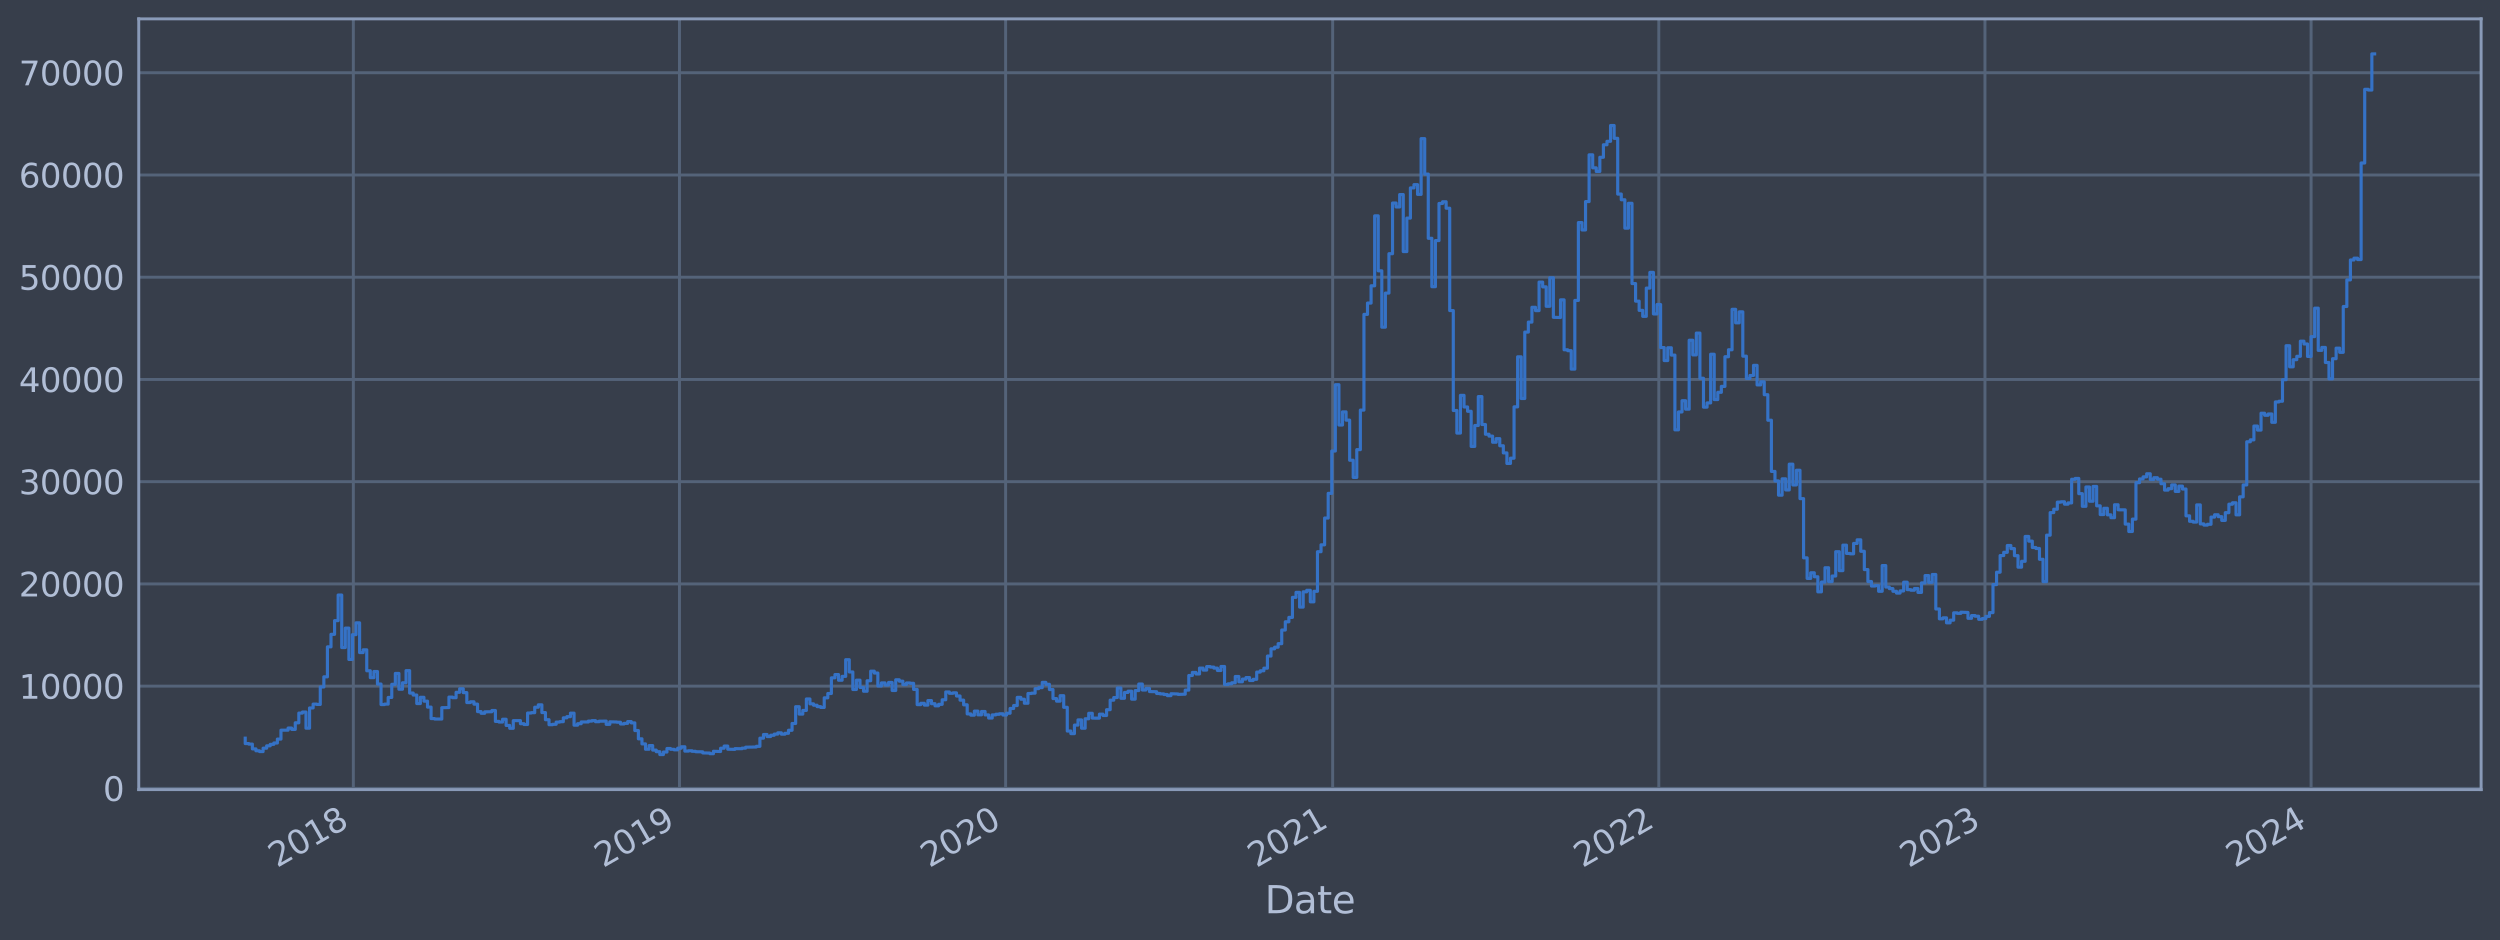 <?xml version="1.0" encoding="utf-8" standalone="no"?>
<!DOCTYPE svg PUBLIC "-//W3C//DTD SVG 1.1//EN"
  "http://www.w3.org/Graphics/SVG/1.1/DTD/svg11.dtd">
<svg xmlns:xlink="http://www.w3.org/1999/xlink" width="952.884pt" height="358.291pt" viewBox="0 0 952.884 358.291" xmlns="http://www.w3.org/2000/svg" version="1.1">
 <defs>
  <style type="text/css">*{stroke-linejoin: round; stroke-linecap: butt}</style>
 </defs>
 <g id="figure_1">
  <g id="patch_1">
   <path d="M 0 358.291 
L 952.884 358.291 
L 952.884 0 
L 0 0 
z
" style="fill: #373e4b"/>
  </g>
  <g id="axes_1">
   <g id="patch_2">
    <path d="M 52.884 300.96 
L 945.684 300.96 
L 945.684 7.2 
L 52.884 7.2 
z
" style="fill: #373e4b"/>
   </g>
   <g id="matplotlib.axis_1">
    <g id="xtick_1">
     <g id="line2d_1">
      <path d="M 134.675 300.96 
L 134.675 7.2 
" clip-path="url(#p4fb2431600)" style="fill: none; stroke: #546379; stroke-width: 1.12; stroke-linecap: square"/>
     </g>
     <g id="line2d_2"/>
     <g id="text_1">
      <!-- 2018 -->
      <g style="fill: #b1bed6" transform="translate(105.594 330.885) rotate(-30) scale(0.126 -0.126)">
       <defs>
        <path id="DejaVuSans-32" d="M 1228 531 
L 3431 531 
L 3431 0 
L 469 0 
L 469 531 
Q 828 903 1448 1529 
Q 2069 2156 2228 2338 
Q 2531 2678 2651 2914 
Q 2772 3150 2772 3378 
Q 2772 3750 2511 3984 
Q 2250 4219 1831 4219 
Q 1534 4219 1204 4116 
Q 875 4013 500 3803 
L 500 4441 
Q 881 4594 1212 4672 
Q 1544 4750 1819 4750 
Q 2544 4750 2975 4387 
Q 3406 4025 3406 3419 
Q 3406 3131 3298 2873 
Q 3191 2616 2906 2266 
Q 2828 2175 2409 1742 
Q 1991 1309 1228 531 
z
" transform="scale(0.016)"/>
        <path id="DejaVuSans-30" d="M 2034 4250 
Q 1547 4250 1301 3770 
Q 1056 3291 1056 2328 
Q 1056 1369 1301 889 
Q 1547 409 2034 409 
Q 2525 409 2770 889 
Q 3016 1369 3016 2328 
Q 3016 3291 2770 3770 
Q 2525 4250 2034 4250 
z
M 2034 4750 
Q 2819 4750 3233 4129 
Q 3647 3509 3647 2328 
Q 3647 1150 3233 529 
Q 2819 -91 2034 -91 
Q 1250 -91 836 529 
Q 422 1150 422 2328 
Q 422 3509 836 4129 
Q 1250 4750 2034 4750 
z
" transform="scale(0.016)"/>
        <path id="DejaVuSans-31" d="M 794 531 
L 1825 531 
L 1825 4091 
L 703 3866 
L 703 4441 
L 1819 4666 
L 2450 4666 
L 2450 531 
L 3481 531 
L 3481 0 
L 794 0 
L 794 531 
z
" transform="scale(0.016)"/>
        <path id="DejaVuSans-38" d="M 2034 2216 
Q 1584 2216 1326 1975 
Q 1069 1734 1069 1313 
Q 1069 891 1326 650 
Q 1584 409 2034 409 
Q 2484 409 2743 651 
Q 3003 894 3003 1313 
Q 3003 1734 2745 1975 
Q 2488 2216 2034 2216 
z
M 1403 2484 
Q 997 2584 770 2862 
Q 544 3141 544 3541 
Q 544 4100 942 4425 
Q 1341 4750 2034 4750 
Q 2731 4750 3128 4425 
Q 3525 4100 3525 3541 
Q 3525 3141 3298 2862 
Q 3072 2584 2669 2484 
Q 3125 2378 3379 2068 
Q 3634 1759 3634 1313 
Q 3634 634 3220 271 
Q 2806 -91 2034 -91 
Q 1263 -91 848 271 
Q 434 634 434 1313 
Q 434 1759 690 2068 
Q 947 2378 1403 2484 
z
M 1172 3481 
Q 1172 3119 1398 2916 
Q 1625 2713 2034 2713 
Q 2441 2713 2670 2916 
Q 2900 3119 2900 3481 
Q 2900 3844 2670 4047 
Q 2441 4250 2034 4250 
Q 1625 4250 1398 4047 
Q 1172 3844 1172 3481 
z
" transform="scale(0.016)"/>
       </defs>
       <use xlink:href="#DejaVuSans-32"/>
       <use xlink:href="#DejaVuSans-30" x="63.623"/>
       <use xlink:href="#DejaVuSans-31" x="127.246"/>
       <use xlink:href="#DejaVuSans-38" x="190.869"/>
      </g>
     </g>
    </g>
    <g id="xtick_2">
     <g id="line2d_3">
      <path d="M 258.986 300.96 
L 258.986 7.2 
" clip-path="url(#p4fb2431600)" style="fill: none; stroke: #546379; stroke-width: 1.12; stroke-linecap: square"/>
     </g>
     <g id="line2d_4"/>
     <g id="text_2">
      <!-- 2019 -->
      <g style="fill: #b1bed6" transform="translate(229.905 330.885) rotate(-30) scale(0.126 -0.126)">
       <defs>
        <path id="DejaVuSans-39" d="M 703 97 
L 703 672 
Q 941 559 1184 500 
Q 1428 441 1663 441 
Q 2288 441 2617 861 
Q 2947 1281 2994 2138 
Q 2813 1869 2534 1725 
Q 2256 1581 1919 1581 
Q 1219 1581 811 2004 
Q 403 2428 403 3163 
Q 403 3881 828 4315 
Q 1253 4750 1959 4750 
Q 2769 4750 3195 4129 
Q 3622 3509 3622 2328 
Q 3622 1225 3098 567 
Q 2575 -91 1691 -91 
Q 1453 -91 1209 -44 
Q 966 3 703 97 
z
M 1959 2075 
Q 2384 2075 2632 2365 
Q 2881 2656 2881 3163 
Q 2881 3666 2632 3958 
Q 2384 4250 1959 4250 
Q 1534 4250 1286 3958 
Q 1038 3666 1038 3163 
Q 1038 2656 1286 2365 
Q 1534 2075 1959 2075 
z
" transform="scale(0.016)"/>
       </defs>
       <use xlink:href="#DejaVuSans-32"/>
       <use xlink:href="#DejaVuSans-30" x="63.623"/>
       <use xlink:href="#DejaVuSans-31" x="127.246"/>
       <use xlink:href="#DejaVuSans-39" x="190.869"/>
      </g>
     </g>
    </g>
    <g id="xtick_3">
     <g id="line2d_5">
      <path d="M 383.297 300.96 
L 383.297 7.2 
" clip-path="url(#p4fb2431600)" style="fill: none; stroke: #546379; stroke-width: 1.12; stroke-linecap: square"/>
     </g>
     <g id="line2d_6"/>
     <g id="text_3">
      <!-- 2020 -->
      <g style="fill: #b1bed6" transform="translate(354.216 330.885) rotate(-30) scale(0.126 -0.126)">
       <use xlink:href="#DejaVuSans-32"/>
       <use xlink:href="#DejaVuSans-30" x="63.623"/>
       <use xlink:href="#DejaVuSans-32" x="127.246"/>
       <use xlink:href="#DejaVuSans-30" x="190.869"/>
      </g>
     </g>
    </g>
    <g id="xtick_4">
     <g id="line2d_7">
      <path d="M 507.949 300.96 
L 507.949 7.2 
" clip-path="url(#p4fb2431600)" style="fill: none; stroke: #546379; stroke-width: 1.12; stroke-linecap: square"/>
     </g>
     <g id="line2d_8"/>
     <g id="text_4">
      <!-- 2021 -->
      <g style="fill: #b1bed6" transform="translate(478.868 330.885) rotate(-30) scale(0.126 -0.126)">
       <use xlink:href="#DejaVuSans-32"/>
       <use xlink:href="#DejaVuSans-30" x="63.623"/>
       <use xlink:href="#DejaVuSans-32" x="127.246"/>
       <use xlink:href="#DejaVuSans-31" x="190.869"/>
      </g>
     </g>
    </g>
    <g id="xtick_5">
     <g id="line2d_9">
      <path d="M 632.259 300.96 
L 632.259 7.2 
" clip-path="url(#p4fb2431600)" style="fill: none; stroke: #546379; stroke-width: 1.12; stroke-linecap: square"/>
     </g>
     <g id="line2d_10"/>
     <g id="text_5">
      <!-- 2022 -->
      <g style="fill: #b1bed6" transform="translate(603.178 330.885) rotate(-30) scale(0.126 -0.126)">
       <use xlink:href="#DejaVuSans-32"/>
       <use xlink:href="#DejaVuSans-30" x="63.623"/>
       <use xlink:href="#DejaVuSans-32" x="127.246"/>
       <use xlink:href="#DejaVuSans-32" x="190.869"/>
      </g>
     </g>
    </g>
    <g id="xtick_6">
     <g id="line2d_11">
      <path d="M 756.57 300.96 
L 756.57 7.2 
" clip-path="url(#p4fb2431600)" style="fill: none; stroke: #546379; stroke-width: 1.12; stroke-linecap: square"/>
     </g>
     <g id="line2d_12"/>
     <g id="text_6">
      <!-- 2023 -->
      <g style="fill: #b1bed6" transform="translate(727.489 330.885) rotate(-30) scale(0.126 -0.126)">
       <defs>
        <path id="DejaVuSans-33" d="M 2597 2516 
Q 3050 2419 3304 2112 
Q 3559 1806 3559 1356 
Q 3559 666 3084 287 
Q 2609 -91 1734 -91 
Q 1441 -91 1130 -33 
Q 819 25 488 141 
L 488 750 
Q 750 597 1062 519 
Q 1375 441 1716 441 
Q 2309 441 2620 675 
Q 2931 909 2931 1356 
Q 2931 1769 2642 2001 
Q 2353 2234 1838 2234 
L 1294 2234 
L 1294 2753 
L 1863 2753 
Q 2328 2753 2575 2939 
Q 2822 3125 2822 3475 
Q 2822 3834 2567 4026 
Q 2313 4219 1838 4219 
Q 1578 4219 1281 4162 
Q 984 4106 628 3988 
L 628 4550 
Q 988 4650 1302 4700 
Q 1616 4750 1894 4750 
Q 2613 4750 3031 4423 
Q 3450 4097 3450 3541 
Q 3450 3153 3228 2886 
Q 3006 2619 2597 2516 
z
" transform="scale(0.016)"/>
       </defs>
       <use xlink:href="#DejaVuSans-32"/>
       <use xlink:href="#DejaVuSans-30" x="63.623"/>
       <use xlink:href="#DejaVuSans-32" x="127.246"/>
       <use xlink:href="#DejaVuSans-33" x="190.869"/>
      </g>
     </g>
    </g>
    <g id="xtick_7">
     <g id="line2d_13">
      <path d="M 880.881 300.96 
L 880.881 7.2 
" clip-path="url(#p4fb2431600)" style="fill: none; stroke: #546379; stroke-width: 1.12; stroke-linecap: square"/>
     </g>
     <g id="line2d_14"/>
     <g id="text_7">
      <!-- 2024 -->
      <g style="fill: #b1bed6" transform="translate(851.8 330.885) rotate(-30) scale(0.126 -0.126)">
       <defs>
        <path id="DejaVuSans-34" d="M 2419 4116 
L 825 1625 
L 2419 1625 
L 2419 4116 
z
M 2253 4666 
L 3047 4666 
L 3047 1625 
L 3713 1625 
L 3713 1100 
L 3047 1100 
L 3047 0 
L 2419 0 
L 2419 1100 
L 313 1100 
L 313 1709 
L 2253 4666 
z
" transform="scale(0.016)"/>
       </defs>
       <use xlink:href="#DejaVuSans-32"/>
       <use xlink:href="#DejaVuSans-30" x="63.623"/>
       <use xlink:href="#DejaVuSans-32" x="127.246"/>
       <use xlink:href="#DejaVuSans-34" x="190.869"/>
      </g>
     </g>
    </g>
    <g id="text_8">
     <!-- Date -->
     <g style="fill: #b1bed6" transform="translate(482.075 348.096) scale(0.144 -0.144)">
      <defs>
       <path id="DejaVuSans-44" d="M 1259 4147 
L 1259 519 
L 2022 519 
Q 2988 519 3436 956 
Q 3884 1394 3884 2338 
Q 3884 3275 3436 3711 
Q 2988 4147 2022 4147 
L 1259 4147 
z
M 628 4666 
L 1925 4666 
Q 3281 4666 3915 4102 
Q 4550 3538 4550 2338 
Q 4550 1131 3912 565 
Q 3275 0 1925 0 
L 628 0 
L 628 4666 
z
" transform="scale(0.016)"/>
       <path id="DejaVuSans-61" d="M 2194 1759 
Q 1497 1759 1228 1600 
Q 959 1441 959 1056 
Q 959 750 1161 570 
Q 1363 391 1709 391 
Q 2188 391 2477 730 
Q 2766 1069 2766 1631 
L 2766 1759 
L 2194 1759 
z
M 3341 1997 
L 3341 0 
L 2766 0 
L 2766 531 
Q 2569 213 2275 61 
Q 1981 -91 1556 -91 
Q 1019 -91 701 211 
Q 384 513 384 1019 
Q 384 1609 779 1909 
Q 1175 2209 1959 2209 
L 2766 2209 
L 2766 2266 
Q 2766 2663 2505 2880 
Q 2244 3097 1772 3097 
Q 1472 3097 1187 3025 
Q 903 2953 641 2809 
L 641 3341 
Q 956 3463 1253 3523 
Q 1550 3584 1831 3584 
Q 2591 3584 2966 3190 
Q 3341 2797 3341 1997 
z
" transform="scale(0.016)"/>
       <path id="DejaVuSans-74" d="M 1172 4494 
L 1172 3500 
L 2356 3500 
L 2356 3053 
L 1172 3053 
L 1172 1153 
Q 1172 725 1289 603 
Q 1406 481 1766 481 
L 2356 481 
L 2356 0 
L 1766 0 
Q 1100 0 847 248 
Q 594 497 594 1153 
L 594 3053 
L 172 3053 
L 172 3500 
L 594 3500 
L 594 4494 
L 1172 4494 
z
" transform="scale(0.016)"/>
       <path id="DejaVuSans-65" d="M 3597 1894 
L 3597 1613 
L 953 1613 
Q 991 1019 1311 708 
Q 1631 397 2203 397 
Q 2534 397 2845 478 
Q 3156 559 3463 722 
L 3463 178 
Q 3153 47 2828 -22 
Q 2503 -91 2169 -91 
Q 1331 -91 842 396 
Q 353 884 353 1716 
Q 353 2575 817 3079 
Q 1281 3584 2069 3584 
Q 2775 3584 3186 3129 
Q 3597 2675 3597 1894 
z
M 3022 2063 
Q 3016 2534 2758 2815 
Q 2500 3097 2075 3097 
Q 1594 3097 1305 2825 
Q 1016 2553 972 2059 
L 3022 2063 
z
" transform="scale(0.016)"/>
      </defs>
      <use xlink:href="#DejaVuSans-44"/>
      <use xlink:href="#DejaVuSans-61" x="77.002"/>
      <use xlink:href="#DejaVuSans-74" x="138.281"/>
      <use xlink:href="#DejaVuSans-65" x="177.49"/>
     </g>
    </g>
   </g>
   <g id="matplotlib.axis_2">
    <g id="ytick_1">
     <g id="line2d_15">
      <path d="M 52.884 300.498 
L 945.684 300.498 
" clip-path="url(#p4fb2431600)" style="fill: none; stroke: #546379; stroke-width: 1.12; stroke-linecap: square"/>
     </g>
     <g id="line2d_16"/>
     <g id="text_9">
      <!-- 0 -->
      <g style="fill: #b1bed6" transform="translate(39.267 305.285) scale(0.126 -0.126)">
       <use xlink:href="#DejaVuSans-30"/>
      </g>
     </g>
    </g>
    <g id="ytick_2">
     <g id="line2d_17">
      <path d="M 52.884 261.531 
L 945.684 261.531 
" clip-path="url(#p4fb2431600)" style="fill: none; stroke: #546379; stroke-width: 1.12; stroke-linecap: square"/>
     </g>
     <g id="line2d_18"/>
     <g id="text_10">
      <!-- 10000 -->
      <g style="fill: #b1bed6" transform="translate(7.2 266.318) scale(0.126 -0.126)">
       <use xlink:href="#DejaVuSans-31"/>
       <use xlink:href="#DejaVuSans-30" x="63.623"/>
       <use xlink:href="#DejaVuSans-30" x="127.246"/>
       <use xlink:href="#DejaVuSans-30" x="190.869"/>
       <use xlink:href="#DejaVuSans-30" x="254.492"/>
      </g>
     </g>
    </g>
    <g id="ytick_3">
     <g id="line2d_19">
      <path d="M 52.884 222.564 
L 945.684 222.564 
" clip-path="url(#p4fb2431600)" style="fill: none; stroke: #546379; stroke-width: 1.12; stroke-linecap: square"/>
     </g>
     <g id="line2d_20"/>
     <g id="text_11">
      <!-- 20000 -->
      <g style="fill: #b1bed6" transform="translate(7.2 227.351) scale(0.126 -0.126)">
       <use xlink:href="#DejaVuSans-32"/>
       <use xlink:href="#DejaVuSans-30" x="63.623"/>
       <use xlink:href="#DejaVuSans-30" x="127.246"/>
       <use xlink:href="#DejaVuSans-30" x="190.869"/>
       <use xlink:href="#DejaVuSans-30" x="254.492"/>
      </g>
     </g>
    </g>
    <g id="ytick_4">
     <g id="line2d_21">
      <path d="M 52.884 183.597 
L 945.684 183.597 
" clip-path="url(#p4fb2431600)" style="fill: none; stroke: #546379; stroke-width: 1.12; stroke-linecap: square"/>
     </g>
     <g id="line2d_22"/>
     <g id="text_12">
      <!-- 30000 -->
      <g style="fill: #b1bed6" transform="translate(7.2 188.384) scale(0.126 -0.126)">
       <use xlink:href="#DejaVuSans-33"/>
       <use xlink:href="#DejaVuSans-30" x="63.623"/>
       <use xlink:href="#DejaVuSans-30" x="127.246"/>
       <use xlink:href="#DejaVuSans-30" x="190.869"/>
       <use xlink:href="#DejaVuSans-30" x="254.492"/>
      </g>
     </g>
    </g>
    <g id="ytick_5">
     <g id="line2d_23">
      <path d="M 52.884 144.63 
L 945.684 144.63 
" clip-path="url(#p4fb2431600)" style="fill: none; stroke: #546379; stroke-width: 1.12; stroke-linecap: square"/>
     </g>
     <g id="line2d_24"/>
     <g id="text_13">
      <!-- 40000 -->
      <g style="fill: #b1bed6" transform="translate(7.2 149.417) scale(0.126 -0.126)">
       <use xlink:href="#DejaVuSans-34"/>
       <use xlink:href="#DejaVuSans-30" x="63.623"/>
       <use xlink:href="#DejaVuSans-30" x="127.246"/>
       <use xlink:href="#DejaVuSans-30" x="190.869"/>
       <use xlink:href="#DejaVuSans-30" x="254.492"/>
      </g>
     </g>
    </g>
    <g id="ytick_6">
     <g id="line2d_25">
      <path d="M 52.884 105.663 
L 945.684 105.663 
" clip-path="url(#p4fb2431600)" style="fill: none; stroke: #546379; stroke-width: 1.12; stroke-linecap: square"/>
     </g>
     <g id="line2d_26"/>
     <g id="text_14">
      <!-- 50000 -->
      <g style="fill: #b1bed6" transform="translate(7.2 110.45) scale(0.126 -0.126)">
       <defs>
        <path id="DejaVuSans-35" d="M 691 4666 
L 3169 4666 
L 3169 4134 
L 1269 4134 
L 1269 2991 
Q 1406 3038 1543 3061 
Q 1681 3084 1819 3084 
Q 2600 3084 3056 2656 
Q 3513 2228 3513 1497 
Q 3513 744 3044 326 
Q 2575 -91 1722 -91 
Q 1428 -91 1123 -41 
Q 819 9 494 109 
L 494 744 
Q 775 591 1075 516 
Q 1375 441 1709 441 
Q 2250 441 2565 725 
Q 2881 1009 2881 1497 
Q 2881 1984 2565 2268 
Q 2250 2553 1709 2553 
Q 1456 2553 1204 2497 
Q 953 2441 691 2322 
L 691 4666 
z
" transform="scale(0.016)"/>
       </defs>
       <use xlink:href="#DejaVuSans-35"/>
       <use xlink:href="#DejaVuSans-30" x="63.623"/>
       <use xlink:href="#DejaVuSans-30" x="127.246"/>
       <use xlink:href="#DejaVuSans-30" x="190.869"/>
       <use xlink:href="#DejaVuSans-30" x="254.492"/>
      </g>
     </g>
    </g>
    <g id="ytick_7">
     <g id="line2d_27">
      <path d="M 52.884 66.696 
L 945.684 66.696 
" clip-path="url(#p4fb2431600)" style="fill: none; stroke: #546379; stroke-width: 1.12; stroke-linecap: square"/>
     </g>
     <g id="line2d_28"/>
     <g id="text_15">
      <!-- 60000 -->
      <g style="fill: #b1bed6" transform="translate(7.2 71.483) scale(0.126 -0.126)">
       <defs>
        <path id="DejaVuSans-36" d="M 2113 2584 
Q 1688 2584 1439 2293 
Q 1191 2003 1191 1497 
Q 1191 994 1439 701 
Q 1688 409 2113 409 
Q 2538 409 2786 701 
Q 3034 994 3034 1497 
Q 3034 2003 2786 2293 
Q 2538 2584 2113 2584 
z
M 3366 4563 
L 3366 3988 
Q 3128 4100 2886 4159 
Q 2644 4219 2406 4219 
Q 1781 4219 1451 3797 
Q 1122 3375 1075 2522 
Q 1259 2794 1537 2939 
Q 1816 3084 2150 3084 
Q 2853 3084 3261 2657 
Q 3669 2231 3669 1497 
Q 3669 778 3244 343 
Q 2819 -91 2113 -91 
Q 1303 -91 875 529 
Q 447 1150 447 2328 
Q 447 3434 972 4092 
Q 1497 4750 2381 4750 
Q 2619 4750 2861 4703 
Q 3103 4656 3366 4563 
z
" transform="scale(0.016)"/>
       </defs>
       <use xlink:href="#DejaVuSans-36"/>
       <use xlink:href="#DejaVuSans-30" x="63.623"/>
       <use xlink:href="#DejaVuSans-30" x="127.246"/>
       <use xlink:href="#DejaVuSans-30" x="190.869"/>
       <use xlink:href="#DejaVuSans-30" x="254.492"/>
      </g>
     </g>
    </g>
    <g id="ytick_8">
     <g id="line2d_29">
      <path d="M 52.884 27.729 
L 945.684 27.729 
" clip-path="url(#p4fb2431600)" style="fill: none; stroke: #546379; stroke-width: 1.12; stroke-linecap: square"/>
     </g>
     <g id="line2d_30"/>
     <g id="text_16">
      <!-- 70000 -->
      <g style="fill: #b1bed6" transform="translate(7.2 32.516) scale(0.126 -0.126)">
       <defs>
        <path id="DejaVuSans-37" d="M 525 4666 
L 3525 4666 
L 3525 4397 
L 1831 0 
L 1172 0 
L 2766 4134 
L 525 4134 
L 525 4666 
z
" transform="scale(0.016)"/>
       </defs>
       <use xlink:href="#DejaVuSans-37"/>
       <use xlink:href="#DejaVuSans-30" x="63.623"/>
       <use xlink:href="#DejaVuSans-30" x="127.246"/>
       <use xlink:href="#DejaVuSans-30" x="190.869"/>
       <use xlink:href="#DejaVuSans-30" x="254.492"/>
      </g>
     </g>
    </g>
   </g>
   <g id="line2d_31">
    <path d="M 93.466 281.371 
L 93.466 283.411 
L 94.828 283.411 
L 94.828 283.622 
L 96.19 283.622 
L 96.19 285.436 
L 97.552 285.436 
L 97.552 286.164 
L 98.915 286.164 
L 98.915 286.466 
L 100.277 286.466 
L 100.277 285.176 
L 101.639 285.176 
L 101.639 284.271 
L 103.002 284.271 
L 103.002 283.71 
L 104.364 283.71 
L 104.364 283.199 
L 105.726 283.199 
L 105.726 281.707 
L 107.089 281.707 
L 107.089 278.319 
L 109.813 278.298 
L 109.813 277.505 
L 111.176 277.505 
L 111.176 278.014 
L 112.538 278.014 
L 112.538 275.496 
L 113.9 275.496 
L 113.9 271.795 
L 115.263 271.795 
L 115.263 271.396 
L 116.625 271.396 
L 116.625 277.546 
L 117.987 277.546 
L 117.987 269.836 
L 119.349 269.836 
L 119.349 268.378 
L 120.712 268.378 
L 120.712 268.495 
L 122.074 268.495 
L 122.074 261.847 
L 123.436 261.847 
L 123.436 257.974 
L 124.799 257.974 
L 124.799 246.552 
L 126.161 246.552 
L 126.161 241.779 
L 127.523 241.779 
L 127.523 236.56 
L 128.886 236.56 
L 128.886 226.804 
L 130.248 226.804 
L 130.248 246.815 
L 131.61 246.815 
L 131.61 239.405 
L 132.973 239.405 
L 132.973 251.351 
L 134.335 251.351 
L 134.335 241.895 
L 135.697 241.895 
L 135.697 237.399 
L 137.06 237.399 
L 137.06 248.728 
L 138.422 248.728 
L 138.422 247.682 
L 139.784 247.682 
L 139.784 255.661 
L 141.146 255.661 
L 141.146 258.291 
L 142.509 258.291 
L 142.509 255.953 
L 143.871 255.953 
L 143.871 260.736 
L 145.233 260.736 
L 145.233 268.537 
L 146.596 268.537 
L 146.596 268.369 
L 147.958 268.369 
L 147.958 265.834 
L 149.32 265.834 
L 149.32 260.835 
L 150.683 260.835 
L 150.683 256.676 
L 152.045 256.676 
L 152.045 262.701 
L 153.407 262.701 
L 153.407 260.237 
L 154.77 260.237 
L 154.77 255.62 
L 156.132 255.62 
L 156.132 264.163 
L 157.494 264.163 
L 157.494 264.921 
L 158.856 264.921 
L 158.856 268.164 
L 160.219 268.164 
L 160.219 265.779 
L 161.581 265.779 
L 161.581 267.244 
L 162.943 267.244 
L 162.943 269.517 
L 164.306 269.517 
L 164.306 273.893 
L 165.668 273.893 
L 165.668 274.052 
L 168.393 274.061 
L 168.393 269.733 
L 171.117 269.686 
L 171.117 265.698 
L 172.48 265.698 
L 172.48 265.934 
L 173.842 265.934 
L 173.842 263.875 
L 175.204 263.875 
L 175.204 262.492 
L 176.567 262.492 
L 176.567 263.989 
L 177.929 263.989 
L 177.929 267.778 
L 179.291 267.778 
L 179.291 267.489 
L 180.653 267.489 
L 180.653 268.381 
L 182.016 268.381 
L 182.016 271.226 
L 183.378 271.226 
L 183.378 271.878 
L 184.74 271.878 
L 184.74 271.313 
L 187.465 271.29 
L 187.465 270.822 
L 188.827 270.822 
L 188.827 274.963 
L 190.19 274.963 
L 190.19 275.214 
L 191.552 275.214 
L 191.552 274.153 
L 192.914 274.153 
L 192.914 276.506 
L 194.277 276.506 
L 194.277 277.593 
L 195.639 277.593 
L 195.639 274.677 
L 198.363 274.668 
L 198.363 275.835 
L 199.726 275.835 
L 199.726 276.148 
L 201.088 276.148 
L 201.088 271.775 
L 202.45 271.775 
L 202.45 271.636 
L 203.813 271.636 
L 203.813 269.559 
L 205.175 269.559 
L 205.175 268.656 
L 206.537 268.656 
L 206.537 271.605 
L 207.9 271.605 
L 207.9 274.319 
L 209.262 274.319 
L 209.262 276.23 
L 210.624 276.23 
L 210.624 276.063 
L 211.987 276.063 
L 211.987 275.222 
L 213.349 275.222 
L 213.349 275.068 
L 214.711 275.068 
L 214.711 273.606 
L 216.074 273.606 
L 216.074 273.148 
L 217.436 273.148 
L 217.436 271.821 
L 218.798 271.821 
L 218.798 276.401 
L 220.16 276.401 
L 220.16 275.847 
L 221.523 275.847 
L 221.523 275.18 
L 224.247 275.185 
L 224.247 274.844 
L 225.61 274.844 
L 225.61 274.668 
L 226.972 274.668 
L 226.972 275.086 
L 228.334 275.086 
L 228.334 274.883 
L 231.059 274.854 
L 231.059 276.085 
L 232.421 276.085 
L 232.421 275.132 
L 235.146 275.193 
L 235.146 275.278 
L 236.508 275.278 
L 236.508 275.942 
L 237.87 275.942 
L 237.87 275.71 
L 239.233 275.71 
L 239.233 275.026 
L 240.595 275.026 
L 240.595 275.526 
L 241.957 275.526 
L 241.957 278.448 
L 243.32 278.448 
L 243.32 281.604 
L 244.682 281.604 
L 244.682 283.536 
L 246.044 283.536 
L 246.044 285.58 
L 247.407 285.58 
L 247.407 284.178 
L 248.769 284.178 
L 248.769 285.905 
L 250.131 285.905 
L 250.131 286.515 
L 251.494 286.515 
L 251.494 287.607 
L 252.856 287.607 
L 252.856 286.639 
L 254.218 286.639 
L 254.218 285.302 
L 255.581 285.302 
L 255.581 285.607 
L 256.943 285.607 
L 256.943 285.806 
L 258.305 285.806 
L 258.305 285.179 
L 259.667 285.179 
L 259.667 284.632 
L 261.03 284.632 
L 261.03 286.29 
L 262.392 286.29 
L 262.392 286.148 
L 263.754 286.148 
L 263.754 286.37 
L 265.117 286.37 
L 265.117 286.519 
L 267.841 286.562 
L 267.841 286.976 
L 270.566 287.031 
L 270.566 287.27 
L 271.928 287.27 
L 271.928 286.355 
L 274.653 286.438 
L 274.653 285.197 
L 276.015 285.197 
L 276.015 284.367 
L 277.378 284.367 
L 277.378 285.561 
L 280.102 285.634 
L 280.102 285.352 
L 282.827 285.375 
L 282.827 285.159 
L 284.189 285.159 
L 284.189 284.798 
L 288.276 284.722 
L 288.276 284.466 
L 289.638 284.466 
L 289.638 281.36 
L 291.001 281.36 
L 291.001 279.967 
L 292.363 279.967 
L 292.363 280.731 
L 293.725 280.731 
L 293.725 280.248 
L 295.088 280.248 
L 295.088 279.809 
L 296.45 279.809 
L 296.45 279.323 
L 297.812 279.323 
L 297.812 279.84 
L 299.174 279.84 
L 299.174 279.494 
L 300.537 279.494 
L 300.537 278.347 
L 301.899 278.347 
L 301.899 275.762 
L 303.261 275.762 
L 303.261 269.353 
L 304.624 269.353 
L 304.624 272.188 
L 305.986 272.188 
L 305.986 270.782 
L 307.348 270.782 
L 307.348 266.424 
L 308.711 266.424 
L 308.711 268.263 
L 310.073 268.263 
L 310.073 268.799 
L 311.435 268.799 
L 311.435 269.331 
L 312.798 269.331 
L 312.798 269.646 
L 314.16 269.646 
L 314.16 265.975 
L 315.522 265.975 
L 315.522 264.33 
L 316.885 264.33 
L 316.885 258.357 
L 318.247 258.357 
L 318.247 257.117 
L 319.609 257.117 
L 319.609 259.276 
L 320.971 259.276 
L 320.971 257.809 
L 322.334 257.809 
L 322.334 251.451 
L 323.696 251.451 
L 323.696 256.118 
L 325.058 256.118 
L 325.058 262.8 
L 326.421 262.8 
L 326.421 259.242 
L 327.783 259.242 
L 327.783 262.017 
L 329.145 262.017 
L 329.145 263.474 
L 330.508 263.474 
L 330.508 259.467 
L 331.87 259.467 
L 331.87 255.82 
L 333.232 255.82 
L 333.232 256.535 
L 334.595 256.535 
L 334.595 261.465 
L 335.957 261.465 
L 335.957 260.293 
L 337.319 260.293 
L 337.319 261.095 
L 338.681 261.095 
L 338.681 260.127 
L 340.044 260.127 
L 340.044 263.175 
L 341.406 263.175 
L 341.406 259.11 
L 342.768 259.11 
L 342.768 259.632 
L 344.131 259.632 
L 344.131 260.91 
L 345.493 260.91 
L 345.493 260.321 
L 346.855 260.321 
L 346.855 260.456 
L 348.218 260.456 
L 348.218 262.765 
L 349.58 262.765 
L 349.58 268.569 
L 350.942 268.569 
L 350.942 268.066 
L 352.305 268.066 
L 352.305 268.749 
L 353.667 268.749 
L 353.667 267.033 
L 355.029 267.033 
L 355.029 268.219 
L 356.392 268.219 
L 356.392 269.025 
L 357.754 269.025 
L 357.754 268.457 
L 359.116 268.457 
L 359.116 266.726 
L 360.478 266.726 
L 360.478 263.739 
L 361.841 263.739 
L 361.841 264.254 
L 363.203 264.254 
L 363.203 264.09 
L 364.565 264.09 
L 364.565 265.283 
L 365.928 265.283 
L 365.928 266.86 
L 367.29 266.86 
L 367.29 268.639 
L 368.652 268.639 
L 368.652 272.105 
L 370.015 272.105 
L 370.015 272.583 
L 371.377 272.583 
L 371.377 271.048 
L 372.739 271.048 
L 372.739 272.47 
L 374.102 272.47 
L 374.102 271.185 
L 375.464 271.185 
L 375.464 272.484 
L 376.826 272.484 
L 376.826 273.69 
L 378.188 273.69 
L 378.188 272.48 
L 379.551 272.48 
L 379.551 272.244 
L 380.913 272.244 
L 380.913 272.048 
L 382.275 272.048 
L 382.275 272.536 
L 383.638 272.536 
L 383.638 271.851 
L 385 271.851 
L 385 270.034 
L 386.362 270.034 
L 386.362 268.914 
L 387.725 268.914 
L 387.725 265.816 
L 389.087 265.816 
L 389.087 266.51 
L 390.449 266.51 
L 390.449 268.049 
L 391.812 268.049 
L 391.812 264.337 
L 393.174 264.337 
L 393.174 264.202 
L 394.536 264.202 
L 394.536 262.483 
L 395.899 262.483 
L 395.899 262.097 
L 397.261 262.097 
L 397.261 260.095 
L 398.623 260.095 
L 398.623 260.827 
L 399.985 260.827 
L 399.985 262.818 
L 401.348 262.818 
L 401.348 266.263 
L 402.71 266.263 
L 402.71 267.243 
L 404.072 267.243 
L 404.072 265.165 
L 405.435 265.165 
L 405.435 269.59 
L 406.797 269.59 
L 406.797 278.641 
L 408.159 278.641 
L 408.159 279.621 
L 409.522 279.621 
L 409.522 276.378 
L 410.884 276.378 
L 410.884 274.396 
L 412.246 274.396 
L 412.246 277.564 
L 413.609 277.564 
L 413.609 273.965 
L 414.971 273.965 
L 414.971 271.884 
L 416.333 271.884 
L 416.333 273.715 
L 419.058 273.72 
L 419.058 272.21 
L 420.42 272.21 
L 420.42 272.711 
L 421.782 272.711 
L 421.782 270.496 
L 423.145 270.496 
L 423.145 266.874 
L 424.507 266.874 
L 424.507 265.872 
L 425.869 265.872 
L 425.869 262.225 
L 427.232 262.225 
L 427.232 266.15 
L 428.594 266.15 
L 428.594 263.925 
L 429.956 263.925 
L 429.956 263.438 
L 431.319 263.438 
L 431.319 266.477 
L 432.681 266.477 
L 432.681 263.21 
L 434.043 263.21 
L 434.043 260.735 
L 435.406 260.735 
L 435.406 262.997 
L 436.768 262.997 
L 436.768 262.407 
L 438.13 262.407 
L 438.13 263.583 
L 440.855 263.655 
L 440.855 264.318 
L 442.217 264.318 
L 442.217 264.489 
L 443.579 264.489 
L 443.579 264.705 
L 444.942 264.705 
L 444.942 265.145 
L 446.304 265.145 
L 446.304 264.429 
L 449.029 264.508 
L 449.029 264.674 
L 451.753 264.591 
L 451.753 263.039 
L 453.116 263.039 
L 453.116 257.469 
L 454.478 257.469 
L 454.478 256.294 
L 455.84 256.294 
L 455.84 256.877 
L 457.203 256.877 
L 457.203 254.643 
L 458.565 254.643 
L 458.565 255.401 
L 459.927 255.401 
L 459.927 254.073 
L 461.289 254.073 
L 461.289 254.26 
L 462.652 254.26 
L 462.652 254.657 
L 464.014 254.657 
L 464.014 255.55 
L 465.376 255.55 
L 465.376 254.037 
L 466.739 254.037 
L 466.739 260.909 
L 468.101 260.909 
L 468.101 260.643 
L 469.463 260.643 
L 469.463 260.242 
L 470.826 260.242 
L 470.826 257.853 
L 472.188 257.853 
L 472.188 259.854 
L 473.55 259.854 
L 473.55 258.831 
L 474.913 258.831 
L 474.913 258.255 
L 476.275 258.255 
L 476.275 259.381 
L 477.637 259.381 
L 477.637 258.917 
L 478.999 258.917 
L 478.999 256.167 
L 480.362 256.167 
L 480.362 255.671 
L 481.724 255.671 
L 481.724 254.68 
L 483.086 254.68 
L 483.086 250.057 
L 484.449 250.057 
L 484.449 247.302 
L 485.811 247.302 
L 485.811 246.683 
L 487.173 246.683 
L 487.173 245.338 
L 488.536 245.338 
L 488.536 240.136 
L 489.898 240.136 
L 489.898 236.999 
L 491.26 236.999 
L 491.26 235.325 
L 492.623 235.325 
L 492.623 227.679 
L 493.985 227.679 
L 493.985 225.788 
L 495.347 225.788 
L 495.347 231.4 
L 496.71 231.4 
L 496.71 225.576 
L 498.072 225.576 
L 498.072 224.989 
L 499.434 224.989 
L 499.434 229.392 
L 500.796 229.392 
L 500.796 225.383 
L 502.159 225.383 
L 502.159 210.286 
L 503.521 210.286 
L 503.521 207.659 
L 504.883 207.659 
L 504.883 197.457 
L 506.246 197.457 
L 506.246 188.052 
L 507.608 188.052 
L 507.608 171.904 
L 508.97 171.904 
L 508.97 146.633 
L 510.333 146.633 
L 510.333 161.99 
L 511.695 161.99 
L 511.695 156.988 
L 513.057 156.988 
L 513.057 160.138 
L 514.42 160.138 
L 514.42 175.415 
L 515.782 175.415 
L 515.782 181.963 
L 517.144 181.963 
L 517.144 171.375 
L 518.506 171.375 
L 518.506 156.312 
L 519.869 156.312 
L 519.869 119.83 
L 521.231 119.83 
L 521.231 115.516 
L 522.593 115.516 
L 522.593 108.936 
L 523.956 108.936 
L 523.956 82.278 
L 525.318 82.278 
L 525.318 103.228 
L 526.68 103.228 
L 526.68 124.702 
L 528.043 124.702 
L 528.043 111.707 
L 529.405 111.707 
L 529.405 96.703 
L 530.767 96.703 
L 530.767 77.399 
L 532.13 77.399 
L 532.13 78.883 
L 533.492 78.883 
L 533.492 74.155 
L 534.854 74.155 
L 534.854 95.889 
L 536.217 95.889 
L 536.217 83.125 
L 537.579 83.125 
L 537.579 71.617 
L 538.941 71.617 
L 538.941 70.382 
L 540.303 70.382 
L 540.303 74.089 
L 541.666 74.089 
L 541.666 52.845 
L 543.028 52.845 
L 543.028 66.356 
L 544.39 66.356 
L 544.39 90.821 
L 545.753 90.821 
L 545.753 109.265 
L 547.115 109.265 
L 547.115 91.696 
L 548.477 91.696 
L 548.477 77.554 
L 549.84 77.554 
L 549.84 76.904 
L 551.202 76.904 
L 551.202 79.36 
L 552.564 79.36 
L 552.564 118.379 
L 553.927 118.379 
L 553.927 156.459 
L 555.289 156.459 
L 555.289 165.07 
L 556.651 165.07 
L 556.651 150.688 
L 558.014 150.688 
L 558.014 155.11 
L 559.376 155.11 
L 559.376 156.766 
L 560.738 156.766 
L 560.738 170.152 
L 562.1 170.152 
L 562.1 162.185 
L 563.463 162.185 
L 563.463 151.157 
L 564.825 151.157 
L 564.825 161.805 
L 566.187 161.805 
L 566.187 165.519 
L 567.55 165.519 
L 567.55 166.23 
L 568.912 166.23 
L 568.912 168.568 
L 570.274 168.568 
L 570.274 167.188 
L 571.637 167.188 
L 571.637 169.898 
L 572.999 169.898 
L 572.999 172.629 
L 574.361 172.629 
L 574.361 176.647 
L 575.724 176.647 
L 575.724 174.643 
L 577.086 174.643 
L 577.086 155.08 
L 578.448 155.08 
L 578.448 136.002 
L 579.81 136.002 
L 579.81 151.885 
L 581.173 151.885 
L 581.173 126.572 
L 582.535 126.572 
L 582.535 122.764 
L 583.897 122.764 
L 583.897 117.133 
L 585.26 117.133 
L 585.26 118.387 
L 586.622 118.387 
L 586.622 107.519 
L 587.984 107.519 
L 587.984 109.338 
L 589.347 109.338 
L 589.347 116.745 
L 590.709 116.745 
L 590.709 105.868 
L 592.071 105.868 
L 592.071 120.944 
L 594.796 121.019 
L 594.796 114.293 
L 596.158 114.293 
L 596.158 133.323 
L 597.521 133.323 
L 597.521 133.658 
L 598.883 133.658 
L 598.883 140.69 
L 600.245 140.69 
L 600.245 114.52 
L 601.607 114.52 
L 601.607 84.84 
L 602.97 84.84 
L 602.97 87.638 
L 604.332 87.638 
L 604.332 76.836 
L 605.694 76.836 
L 605.694 59.013 
L 607.057 59.013 
L 607.057 63.979 
L 608.419 63.979 
L 608.419 65.351 
L 609.781 65.351 
L 609.781 59.949 
L 611.144 59.949 
L 611.144 55.181 
L 612.506 55.181 
L 612.506 53.863 
L 613.868 53.863 
L 613.868 47.84 
L 615.231 47.84 
L 615.231 52.729 
L 616.593 52.729 
L 616.593 73.971 
L 617.955 73.971 
L 617.955 76.133 
L 619.317 76.133 
L 619.317 86.954 
L 620.68 86.954 
L 620.68 77.49 
L 622.042 77.49 
L 622.042 108.077 
L 623.404 108.077 
L 623.404 114.782 
L 624.767 114.782 
L 624.767 118.299 
L 626.129 118.299 
L 626.129 120.573 
L 627.491 120.573 
L 627.491 109.814 
L 628.854 109.814 
L 628.854 103.828 
L 630.216 103.828 
L 630.216 119.656 
L 631.578 119.656 
L 631.578 116.075 
L 632.941 116.075 
L 632.941 132.47 
L 634.303 132.47 
L 634.303 137.425 
L 635.665 137.425 
L 635.665 132.552 
L 637.028 132.552 
L 637.028 135.35 
L 638.39 135.35 
L 638.39 163.835 
L 639.752 163.835 
L 639.752 157.008 
L 641.114 157.008 
L 641.114 152.74 
L 642.477 152.74 
L 642.477 155.96 
L 643.839 155.96 
L 643.839 129.69 
L 645.201 129.69 
L 645.201 135.273 
L 646.564 135.273 
L 646.564 126.954 
L 647.926 126.954 
L 647.926 144.181 
L 649.288 144.181 
L 649.288 155.184 
L 650.651 155.184 
L 650.651 153.574 
L 652.013 153.574 
L 652.013 135.027 
L 653.375 135.027 
L 653.375 152.297 
L 654.738 152.297 
L 654.738 149.536 
L 656.1 149.536 
L 656.1 147.276 
L 657.462 147.276 
L 657.462 135.97 
L 658.824 135.97 
L 658.824 133.31 
L 660.187 133.31 
L 660.187 117.904 
L 661.549 117.904 
L 661.549 123.045 
L 662.911 123.045 
L 662.911 118.868 
L 664.274 118.868 
L 664.274 135.749 
L 665.636 135.749 
L 665.636 144.232 
L 666.998 144.232 
L 666.998 143.115 
L 668.361 143.115 
L 668.361 139.269 
L 669.723 139.269 
L 669.723 146.712 
L 671.085 146.712 
L 671.085 145.526 
L 672.448 145.526 
L 672.448 150.433 
L 673.81 150.433 
L 673.81 160.166 
L 675.172 160.166 
L 675.172 179.685 
L 676.535 179.685 
L 676.535 183.306 
L 677.897 183.306 
L 677.897 188.737 
L 679.259 188.737 
L 679.259 182.51 
L 680.621 182.51 
L 680.621 186.738 
L 681.984 186.738 
L 681.984 176.912 
L 683.346 176.912 
L 683.346 184.837 
L 684.708 184.837 
L 684.708 179.241 
L 686.071 179.241 
L 686.071 190.048 
L 687.433 190.048 
L 687.433 212.624 
L 688.795 212.624 
L 688.795 220.458 
L 690.158 220.458 
L 690.158 218.323 
L 691.52 218.323 
L 691.52 219.827 
L 692.882 219.827 
L 692.882 225.577 
L 694.245 225.577 
L 694.245 221.855 
L 695.607 221.855 
L 695.607 216.397 
L 696.969 216.397 
L 696.969 221.692 
L 698.332 221.692 
L 698.332 219.547 
L 699.694 219.547 
L 699.694 210.273 
L 701.056 210.273 
L 701.056 217.495 
L 702.418 217.495 
L 702.418 207.788 
L 703.781 207.788 
L 703.781 210.945 
L 705.143 210.945 
L 705.143 211.08 
L 706.505 211.08 
L 706.505 207.133 
L 707.868 207.133 
L 707.868 205.75 
L 709.23 205.75 
L 709.23 210.118 
L 710.592 210.118 
L 710.592 217.097 
L 711.955 217.097 
L 711.955 221.655 
L 713.317 221.655 
L 713.317 223.37 
L 714.679 223.37 
L 714.679 223.207 
L 716.042 223.207 
L 716.042 225.369 
L 717.404 225.369 
L 717.404 215.571 
L 718.766 215.571 
L 718.766 223.754 
L 720.128 223.754 
L 720.128 224.348 
L 721.491 224.348 
L 721.491 225.367 
L 722.853 225.367 
L 722.853 226.052 
L 724.215 226.052 
L 724.215 225.234 
L 725.578 225.234 
L 725.578 221.91 
L 726.94 221.91 
L 726.94 224.739 
L 728.302 224.739 
L 728.302 224.967 
L 729.665 224.967 
L 729.665 224.321 
L 731.027 224.321 
L 731.027 225.793 
L 732.389 225.793 
L 732.389 222.169 
L 733.752 222.169 
L 733.752 219.384 
L 735.114 219.384 
L 735.114 221.964 
L 736.476 221.964 
L 736.476 218.978 
L 737.839 218.978 
L 737.839 232.11 
L 739.201 232.11 
L 739.201 235.86 
L 740.563 235.86 
L 740.563 235.488 
L 741.925 235.488 
L 741.925 237.392 
L 743.288 237.392 
L 743.288 236.384 
L 744.65 236.384 
L 744.65 233.589 
L 746.012 233.589 
L 746.012 233.796 
L 747.375 233.796 
L 747.375 233.34 
L 750.099 233.448 
L 750.099 235.666 
L 751.462 235.666 
L 751.462 234.626 
L 752.824 234.626 
L 752.824 234.885 
L 754.186 234.885 
L 754.186 236.049 
L 755.549 236.049 
L 755.549 235.759 
L 756.911 235.759 
L 756.911 234.93 
L 758.273 234.93 
L 758.273 233.506 
L 759.635 233.506 
L 759.635 222.824 
L 760.998 222.824 
L 760.998 218.101 
L 762.36 218.101 
L 762.36 211.76 
L 763.722 211.76 
L 763.722 210.524 
L 765.085 210.524 
L 765.085 207.928 
L 766.447 207.928 
L 766.447 209.103 
L 767.809 209.103 
L 767.809 211.794 
L 769.172 211.794 
L 769.172 216.179 
L 770.534 216.179 
L 770.534 213.945 
L 771.896 213.945 
L 771.896 204.476 
L 773.259 204.476 
L 773.259 206.254 
L 774.621 206.254 
L 774.621 208.679 
L 775.983 208.679 
L 775.983 209.053 
L 777.346 209.053 
L 777.346 213.17 
L 778.708 213.17 
L 778.708 221.688 
L 780.07 221.688 
L 780.07 203.986 
L 781.432 203.986 
L 781.432 195.383 
L 782.795 195.383 
L 782.795 194.093 
L 784.157 194.093 
L 784.157 191.391 
L 785.519 191.391 
L 785.519 191.261 
L 786.882 191.261 
L 786.882 192.161 
L 788.244 192.161 
L 788.244 191.68 
L 789.606 191.68 
L 789.606 182.681 
L 790.969 182.681 
L 790.969 182.353 
L 792.331 182.353 
L 792.331 188.158 
L 793.693 188.158 
L 793.693 192.986 
L 795.056 192.986 
L 795.056 185.622 
L 796.418 185.622 
L 796.418 191.053 
L 797.78 191.053 
L 797.78 185.407 
L 799.142 185.407 
L 799.142 192.793 
L 800.505 192.793 
L 800.505 196.121 
L 801.867 196.121 
L 801.867 193.735 
L 803.229 193.735 
L 803.229 196.236 
L 804.592 196.236 
L 804.592 197.324 
L 805.954 197.324 
L 805.954 192.385 
L 807.316 192.385 
L 807.316 194.305 
L 810.041 194.338 
L 810.041 199.757 
L 811.403 199.757 
L 811.403 202.585 
L 812.766 202.585 
L 812.766 197.87 
L 814.128 197.87 
L 814.128 183.972 
L 815.49 183.972 
L 815.49 182.558 
L 816.853 182.558 
L 816.853 181.76 
L 818.215 181.76 
L 818.215 180.577 
L 819.577 180.577 
L 819.577 182.761 
L 820.939 182.761 
L 820.939 182.071 
L 822.302 182.071 
L 822.302 182.661 
L 823.664 182.661 
L 823.664 184.367 
L 825.026 184.367 
L 825.026 186.798 
L 826.389 186.798 
L 826.389 186.262 
L 827.751 186.262 
L 827.751 184.83 
L 829.113 184.83 
L 829.113 187.306 
L 830.476 187.306 
L 830.476 185.289 
L 831.838 185.289 
L 831.838 186.387 
L 833.2 186.387 
L 833.2 196.604 
L 834.563 196.604 
L 834.563 198.703 
L 835.925 198.703 
L 835.925 198.991 
L 837.287 198.991 
L 837.287 192.438 
L 838.65 192.438 
L 838.65 199.694 
L 840.012 199.694 
L 840.012 200.145 
L 841.374 200.145 
L 841.374 199.835 
L 842.736 199.835 
L 842.736 197.095 
L 844.099 197.095 
L 844.099 196.207 
L 845.461 196.207 
L 845.461 196.916 
L 846.823 196.916 
L 846.823 198.354 
L 848.186 198.354 
L 848.186 195.402 
L 849.548 195.402 
L 849.548 192.179 
L 850.91 192.179 
L 850.91 191.635 
L 852.273 191.635 
L 852.273 196.227 
L 853.635 196.227 
L 853.635 189.374 
L 854.997 189.374 
L 854.997 184.834 
L 856.36 184.834 
L 856.36 168.389 
L 857.722 168.389 
L 857.722 167.657 
L 859.084 167.657 
L 859.084 162.397 
L 860.446 162.397 
L 860.446 163.925 
L 861.809 163.925 
L 861.809 157.503 
L 863.171 157.503 
L 863.171 158.279 
L 864.533 158.279 
L 864.533 157.784 
L 865.896 157.784 
L 865.896 160.961 
L 867.258 160.961 
L 867.258 153.199 
L 868.62 153.199 
L 868.62 152.94 
L 869.983 152.94 
L 869.983 144.723 
L 871.345 144.723 
L 871.345 131.776 
L 872.707 131.776 
L 872.707 139.804 
L 874.07 139.804 
L 874.07 137.091 
L 875.432 137.091 
L 875.432 135.813 
L 876.794 135.813 
L 876.794 130.047 
L 878.157 130.047 
L 878.157 131.105 
L 879.519 131.105 
L 879.519 135.863 
L 880.881 135.863 
L 880.881 128.302 
L 882.243 128.302 
L 882.243 117.46 
L 883.606 117.46 
L 883.606 133.548 
L 884.968 133.548 
L 884.968 132.424 
L 886.33 132.424 
L 886.33 138.164 
L 887.693 138.164 
L 887.693 144.363 
L 889.055 144.363 
L 889.055 136.716 
L 890.417 136.716 
L 890.417 132.701 
L 891.78 132.701 
L 891.78 134.291 
L 893.142 134.291 
L 893.142 116.829 
L 894.504 116.829 
L 894.504 106.679 
L 895.867 106.679 
L 895.867 99.095 
L 897.229 99.095 
L 897.229 98.404 
L 898.591 98.404 
L 898.591 98.93 
L 899.953 98.93 
L 899.953 62.127 
L 901.316 62.127 
L 901.316 34.05 
L 902.678 34.05 
L 902.678 34.326 
L 904.04 34.326 
L 904.04 20.553 
L 905.102 20.553 
L 905.102 20.553 
" clip-path="url(#p4fb2431600)" style="fill: none; stroke: #3572c6; stroke-width: 1.2; stroke-linecap: square"/>
   </g>
   <g id="patch_3">
    <path d="M 52.884 300.96 
L 52.884 7.2 
" style="fill: none; stroke: #899ab8; stroke-width: 1.12; stroke-linejoin: miter; stroke-linecap: square"/>
   </g>
   <g id="patch_4">
    <path d="M 945.684 300.96 
L 945.684 7.2 
" style="fill: none; stroke: #899ab8; stroke-width: 1.12; stroke-linejoin: miter; stroke-linecap: square"/>
   </g>
   <g id="patch_5">
    <path d="M 52.884 300.96 
L 945.684 300.96 
" style="fill: none; stroke: #899ab8; stroke-width: 1.12; stroke-linejoin: miter; stroke-linecap: square"/>
   </g>
   <g id="patch_6">
    <path d="M 52.884 7.2 
L 945.684 7.2 
" style="fill: none; stroke: #899ab8; stroke-width: 1.12; stroke-linejoin: miter; stroke-linecap: square"/>
   </g>
  </g>
 </g>
 <defs>
  <clipPath id="p4fb2431600">
   <rect x="52.884" y="7.2" width="892.8" height="293.76"/>
  </clipPath>
 </defs>
</svg>
